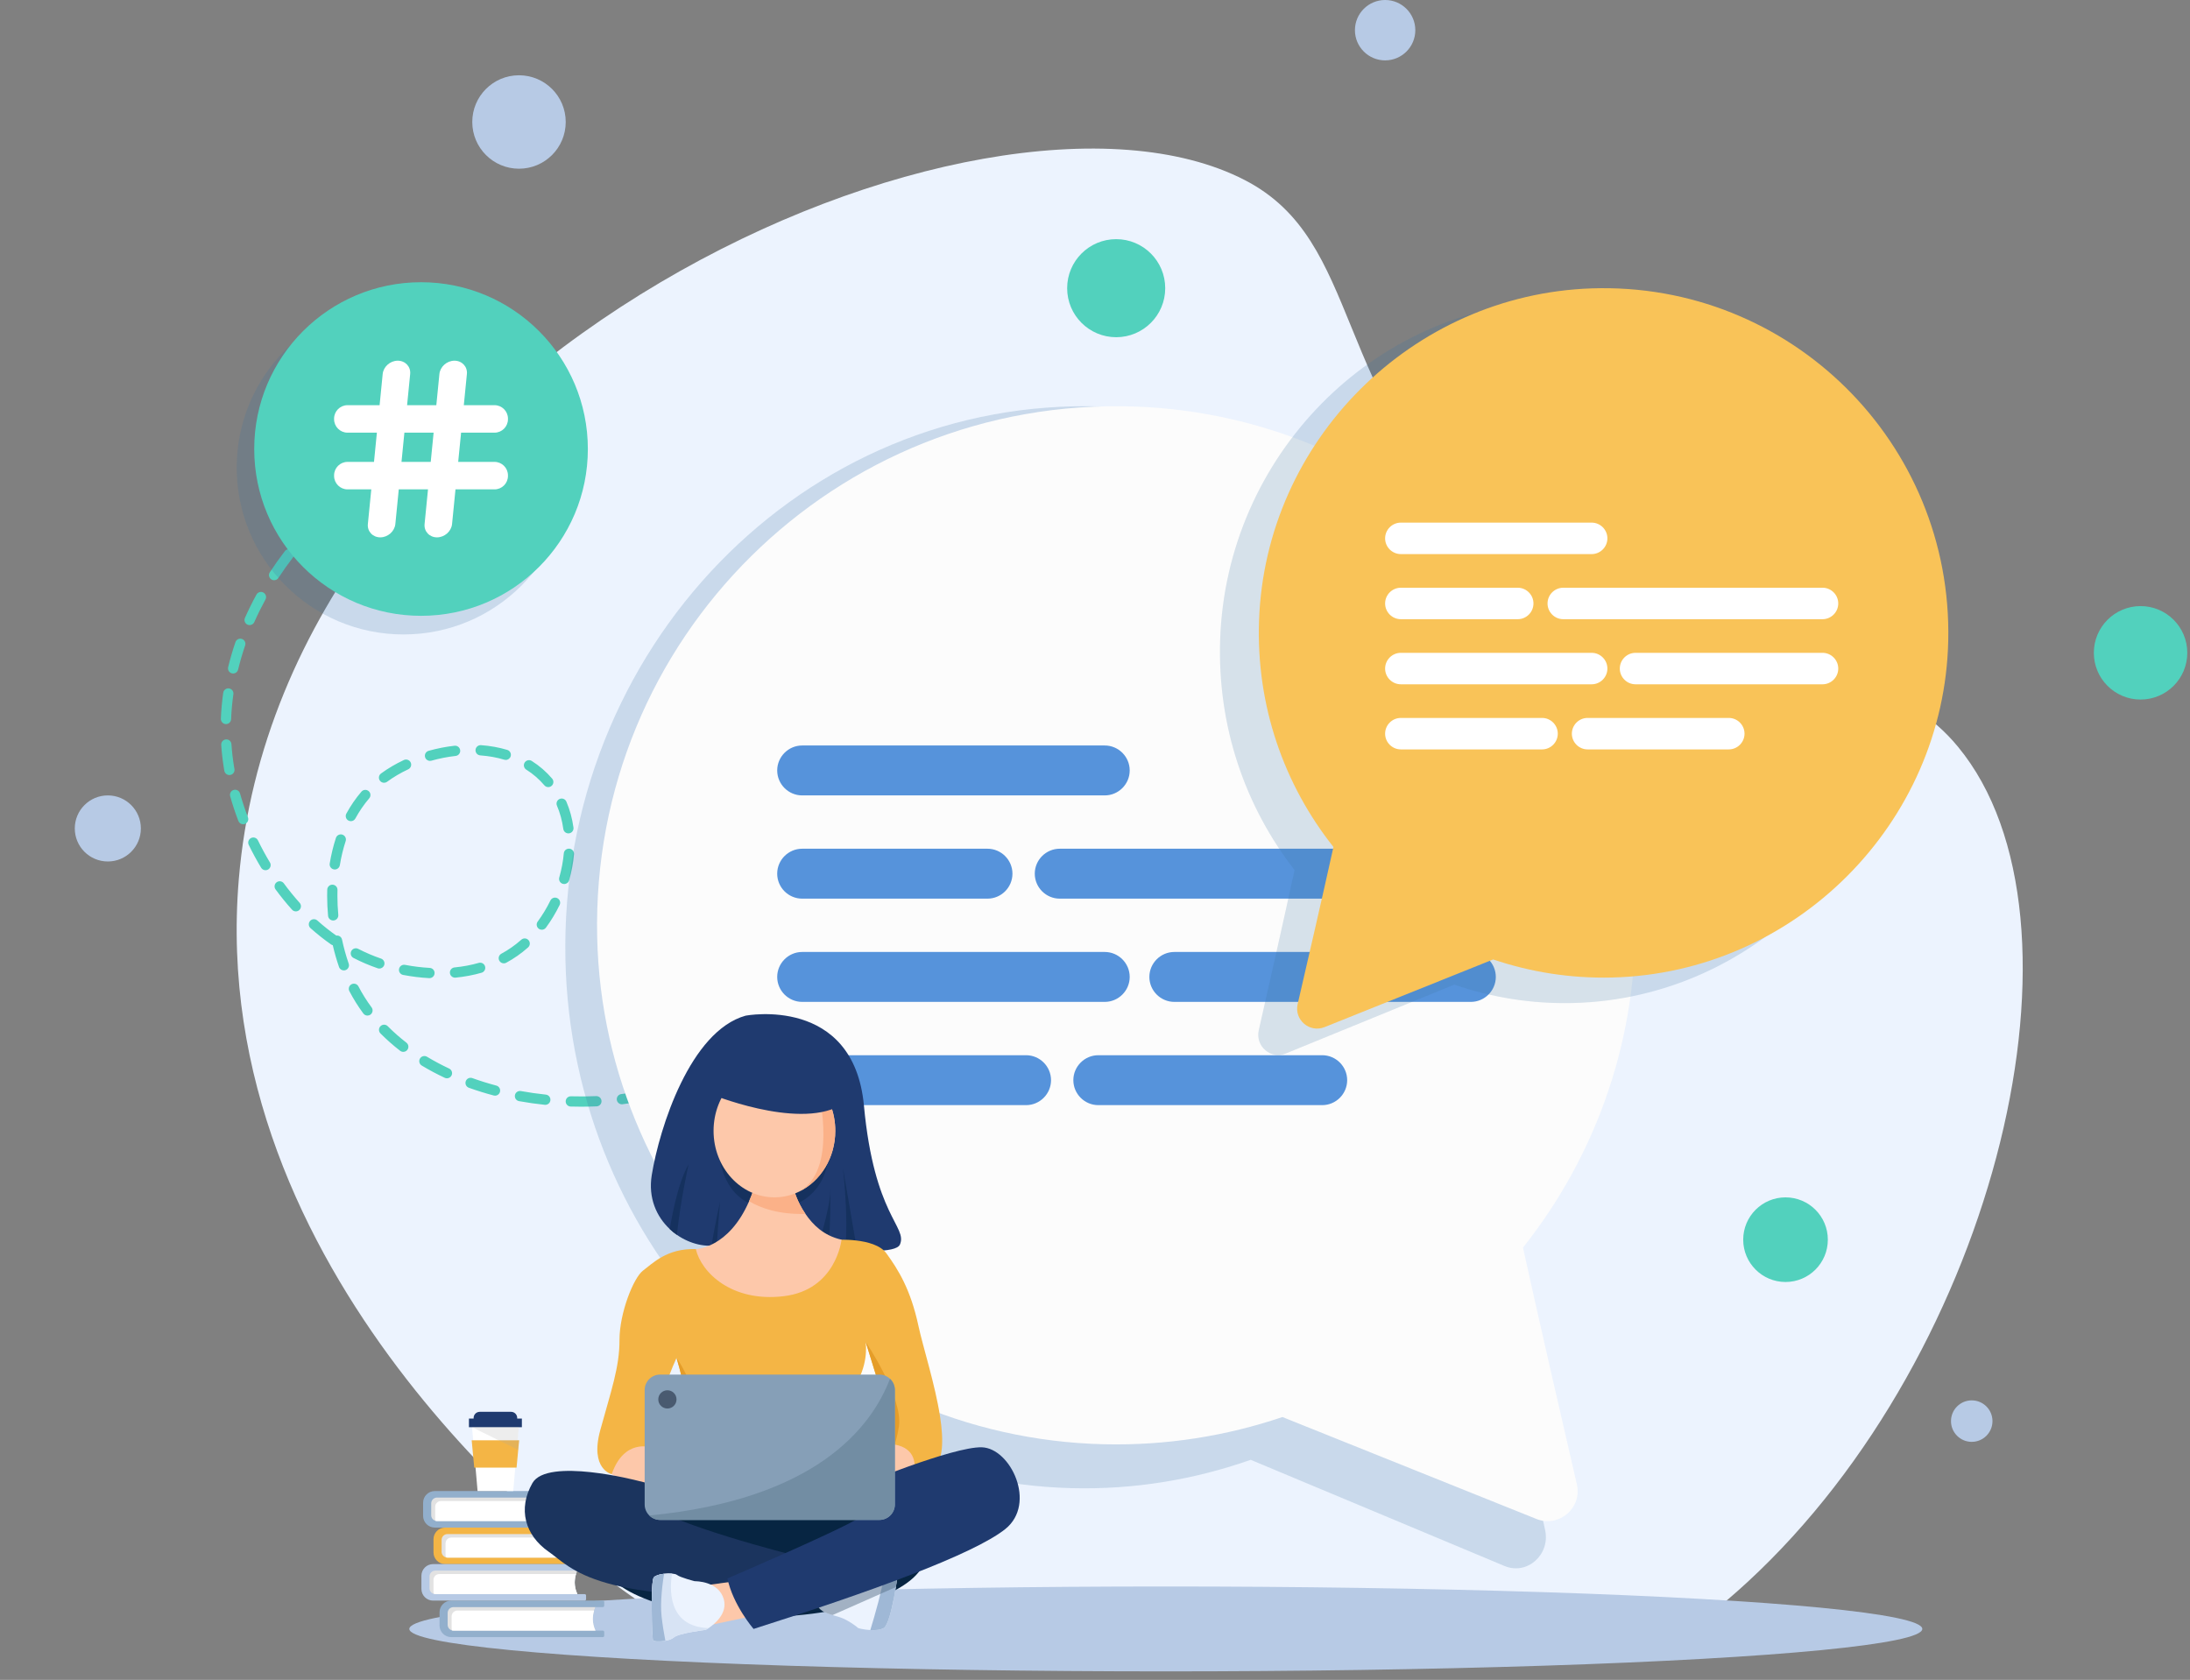 <?xml version="1.0" encoding="utf-8"?>
<!-- Generator: Adobe Illustrator 16.0.0, SVG Export Plug-In . SVG Version: 6.00 Build 0)  -->
<!DOCTYPE svg PUBLIC "-//W3C//DTD SVG 1.1//EN" "http://www.w3.org/Graphics/SVG/1.1/DTD/svg11.dtd">
<svg version="1.1" id="Layer_1" xmlns="http://www.w3.org/2000/svg" xmlns:xlink="http://www.w3.org/1999/xlink" x="0px" y="0px"
	 width="500px" height="383.572px" viewBox="0 0 500 383.572" enable-background="new 0 0 500 383.572" xml:space="preserve">
<rect x="0" y="0" width="500" height="383.572" fill="#808080" stroke="none"/>
<g>
	<g>
		<path fill="#ECF3FE" d="M140.839,362.075c3.081,2.268,6.238,4.456,9.463,6.566h240.042c2.941-2.351,5.821-4.818,8.628-7.407
			c57.19-52.751,80.583-151.353,48.043-190.737c-23.8-28.806-65.039-4.841-106.672-45.374
			c-36.933-35.952-28.954-70.005-56.188-84.025C224.529,10.403,64.594,80.955,54.523,200.746
			C46.935,291.008,130.148,354.207,140.839,362.075z"/>
		<g>
			<path fill="#52D1BD" d="M87.466,108.173c-0.387,0-0.764-0.19-0.988-0.54c-0.348-0.544-0.189-1.269,0.356-1.617
				c0.826-0.529,1.675-1.053,2.521-1.557c0.556-0.331,1.273-0.148,1.605,0.407c0.33,0.556,0.148,1.274-0.408,1.605
				c-0.826,0.492-1.652,1.002-2.457,1.518C87.899,108.113,87.681,108.173,87.466,108.173z"/>
			<path fill="#52D1BD" d="M132.688,252.695c-0.793,0-1.601-0.012-2.399-0.035c-0.646-0.019-1.155-0.559-1.135-1.205
				c0.019-0.646,0.547-1.15,1.205-1.135c1.92,0.057,3.854,0.043,5.754-0.04c0.645-0.03,1.191,0.472,1.221,1.118
				c0.027,0.646-0.473,1.193-1.119,1.221C135.049,252.669,133.861,252.695,132.688,252.695z M124.498,252.271
				c-0.039,0-0.081-0.002-0.124-0.006c-1.97-0.206-3.944-0.487-5.868-0.837c-0.634-0.116-1.058-0.725-0.941-1.362
				c0.115-0.636,0.725-1.058,1.361-0.942c1.864,0.339,3.78,0.612,5.693,0.811c0.642,0.067,1.107,0.643,1.043,1.286
				C125.599,251.823,125.09,252.271,124.498,252.271z M141.984,252.146c-0.584,0-1.09-0.437-1.161-1.032
				c-0.076-0.642,0.382-1.225,1.024-1.302c1.909-0.228,3.818-0.531,5.678-0.9c0.632-0.127,1.252,0.285,1.376,0.919
				c0.128,0.634-0.286,1.251-0.919,1.377c-1.919,0.381-3.888,0.694-5.859,0.929C142.078,252.143,142.03,252.146,141.984,252.146z
				 M113.021,250.177c-0.101,0-0.201-0.013-0.302-0.04c-1.933-0.513-3.842-1.108-5.672-1.766c-0.609-0.219-0.924-0.889-0.707-1.498
				c0.22-0.609,0.89-0.926,1.5-0.706c1.769,0.636,3.612,1.21,5.48,1.707c0.625,0.166,0.995,0.808,0.83,1.432
				C114.011,249.831,113.538,250.177,113.021,250.177z M153.432,249.862c-0.511,0-0.979-0.335-1.127-0.85
				c-0.176-0.621,0.184-1.27,0.806-1.447c1.769-0.506,3.518-1.085,5.196-1.72l0.245-0.094c0.604-0.232,1.281,0.07,1.512,0.673
				c0.233,0.604-0.068,1.281-0.672,1.513l-0.255,0.097c-1.739,0.659-3.55,1.258-5.383,1.782
				C153.646,249.846,153.537,249.862,153.432,249.862z M102.044,246.214c-0.167,0-0.337-0.036-0.496-0.111
				c-1.825-0.856-3.597-1.8-5.261-2.803c-0.554-0.333-0.732-1.053-0.398-1.607c0.334-0.554,1.053-0.732,1.607-0.398
				c1.596,0.962,3.293,1.866,5.045,2.688c0.586,0.275,0.836,0.972,0.563,1.557C102.904,245.965,102.484,246.214,102.044,246.214z
				 M164.318,245.676c-0.432,0-0.846-0.24-1.05-0.653c-0.286-0.58-0.048-1.282,0.53-1.568c1.706-0.842,3.392-1.776,5.01-2.774
				c0.551-0.339,1.271-0.168,1.611,0.382s0.168,1.271-0.382,1.611c-1.681,1.037-3.431,2.006-5.202,2.881
				C164.671,245.636,164.494,245.676,164.318,245.676z M92.071,240.174c-0.249,0-0.503-0.08-0.717-0.245
				c-1.603-1.242-3.114-2.575-4.489-3.963c-0.456-0.459-0.453-1.201,0.007-1.656c0.457-0.455,1.2-0.452,1.654,0.007
				c1.306,1.316,2.738,2.581,4.261,3.76c0.512,0.396,0.605,1.131,0.21,1.642C92.767,240.018,92.42,240.174,92.071,240.174z
				 M174.243,239.555c-0.354,0-0.706-0.161-0.935-0.467c-0.389-0.516-0.285-1.25,0.23-1.639c1.51-1.137,2.998-2.366,4.419-3.652
				c0.479-0.433,1.22-0.397,1.654,0.083c0.434,0.479,0.396,1.22-0.084,1.654c-1.474,1.333-3.016,2.607-4.581,3.786
				C174.736,239.479,174.49,239.555,174.243,239.555z M83.896,231.89c-0.358,0-0.711-0.165-0.942-0.475
				c-1.199-1.624-2.271-3.34-3.189-5.099c-0.299-0.574-0.075-1.281,0.498-1.58c0.574-0.299,1.279-0.075,1.578,0.498
				c0.86,1.652,1.87,3.263,2.998,4.79c0.384,0.52,0.273,1.253-0.248,1.637C84.383,231.816,84.139,231.89,83.896,231.89z
				 M182.9,231.736c-0.285,0-0.572-0.104-0.797-0.314c-0.473-0.441-0.5-1.181-0.059-1.655c1.282-1.379,2.543-2.846,3.741-4.361
				c0.403-0.506,1.138-0.592,1.645-0.191c0.508,0.401,0.593,1.138,0.191,1.645c-1.237,1.564-2.536,3.079-3.865,4.504
				C183.527,231.61,183.214,231.736,182.9,231.736z M98.053,223.343c-0.021,0-0.043-0.001-0.065-0.002
				c-1.976-0.108-3.979-0.354-5.952-0.731c-0.633-0.121-1.051-0.734-0.928-1.369c0.119-0.635,0.732-1.053,1.368-0.93
				c1.87,0.357,3.767,0.59,5.64,0.693c0.646,0.035,1.142,0.587,1.105,1.232C99.186,222.86,98.67,223.343,98.053,223.343z
				 M103.887,223.232c-0.596,0-1.105-0.452-1.164-1.057c-0.063-0.644,0.408-1.216,1.052-1.279c1.926-0.188,3.784-0.536,5.522-1.036
				c0.621-0.178,1.271,0.18,1.449,0.802c0.179,0.621-0.181,1.27-0.802,1.448c-1.876,0.54-3.876,0.915-5.943,1.117
				C103.961,223.229,103.924,223.232,103.887,223.232z M190.151,222.588c-0.227,0-0.454-0.065-0.654-0.201
				c-0.536-0.362-0.676-1.09-0.314-1.625c1.058-1.566,2.086-3.209,3.055-4.884c0.322-0.56,1.039-0.751,1.6-0.427
				c0.56,0.323,0.751,1.04,0.426,1.6c-0.995,1.722-2.052,3.412-3.141,5.022C190.896,222.407,190.527,222.588,190.151,222.588z
				 M78.505,221.579c-0.483,0-0.938-0.304-1.105-0.788c-0.554-1.599-1.032-3.269-1.424-4.971c-0.139-0.033-0.273-0.093-0.397-0.179
				c-1.604-1.118-3.178-2.368-4.685-3.714c-0.482-0.431-0.524-1.171-0.093-1.653c0.431-0.482,1.173-0.523,1.653-0.093
				c1.392,1.245,2.846,2.402,4.325,3.442c0.607-0.086,1.182,0.309,1.31,0.915c0.401,1.884,0.913,3.729,1.522,5.486
				c0.213,0.611-0.112,1.278-0.722,1.49C78.761,221.558,78.633,221.579,78.505,221.579z M86.611,221.154
				c-0.125,0-0.254-0.02-0.379-0.064c-1.869-0.639-3.729-1.431-5.523-2.355c-0.574-0.296-0.8-1.001-0.505-1.576
				c0.296-0.576,1.002-0.802,1.576-0.506c1.694,0.872,3.447,1.62,5.209,2.222c0.611,0.209,0.938,0.875,0.729,1.486
				C87.551,220.848,87.098,221.154,86.611,221.154z M115.024,219.963c-0.416,0-0.819-0.222-1.031-0.614
				c-0.308-0.568-0.095-1.279,0.472-1.586c1.595-0.862,3.086-1.903,4.437-3.094l0.112-0.098c0.482-0.431,1.223-0.388,1.65,0.094
				c0.431,0.482,0.39,1.222-0.092,1.653l-0.123,0.109c-1.482,1.307-3.121,2.45-4.869,3.396
				C115.403,219.918,115.211,219.963,115.024,219.963z M196.007,212.484c-0.173,0-0.351-0.039-0.519-0.122
				c-0.58-0.286-0.814-0.989-0.528-1.568c0.841-1.702,1.648-3.469,2.397-5.251c0.251-0.596,0.936-0.875,1.532-0.625
				c0.597,0.25,0.876,0.937,0.625,1.533c-0.768,1.826-1.592,3.637-2.456,5.382C196.854,212.244,196.438,212.484,196.007,212.484z
				 M123.699,212.29c-0.24,0-0.482-0.074-0.691-0.228c-0.52-0.383-0.633-1.116-0.248-1.637c1.093-1.487,2.072-3.106,2.906-4.813
				c0.283-0.581,0.986-0.821,1.566-0.538c0.58,0.284,0.82,0.985,0.537,1.566c-0.895,1.833-1.946,3.574-3.125,5.174
				C124.416,212.125,124.061,212.29,123.699,212.29z M76.067,210.179c-0.598,0-1.108-0.456-1.165-1.063
				c-0.139-1.526-0.21-3.065-0.21-4.575c0-0.469,0.007-0.941,0.021-1.402c0.019-0.647,0.557-1.156,1.203-1.137
				c0.647,0.019,1.154,0.558,1.137,1.204c-0.014,0.44-0.019,0.889-0.019,1.335c0,1.438,0.066,2.905,0.201,4.359
				c0.06,0.644-0.415,1.214-1.057,1.273C76.14,210.177,76.104,210.179,76.067,210.179z M67.541,208.096
				c-0.318,0-0.639-0.131-0.869-0.388c-1.307-1.453-2.57-3.008-3.756-4.624c-0.383-0.521-0.271-1.253,0.249-1.636
				c0.521-0.383,1.255-0.271,1.637,0.251c1.142,1.554,2.356,3.049,3.61,4.444c0.432,0.481,0.393,1.221-0.088,1.653
				C68.101,207.997,67.82,208.096,67.541,208.096z M128.814,201.851c-0.107,0-0.216-0.014-0.324-0.045
				c-0.621-0.178-0.98-0.826-0.803-1.448c0.526-1.839,0.873-3.694,1.035-5.515c0.057-0.644,0.624-1.118,1.268-1.063
				c0.646,0.056,1.122,0.624,1.064,1.269c-0.174,1.969-0.551,3.972-1.116,5.954C129.791,201.516,129.323,201.851,128.814,201.851z
				 M200.542,201.715c-0.13,0-0.26-0.022-0.389-0.067c-0.609-0.215-0.931-0.884-0.717-1.493c0.644-1.819,1.236-3.671,1.764-5.503
				c0.178-0.621,0.825-0.981,1.45-0.801c0.622,0.179,0.98,0.828,0.8,1.449c-0.539,1.876-1.146,3.772-1.803,5.635
				C201.476,201.414,201.023,201.715,200.542,201.715z M60.625,198.699c-0.397,0-0.785-0.202-1.006-0.568
				c-1.011-1.683-1.964-3.441-2.832-5.223c-0.283-0.581-0.041-1.282,0.541-1.565c0.58-0.283,1.281-0.041,1.563,0.541
				c0.84,1.72,1.758,3.417,2.735,5.041c0.334,0.554,0.154,1.274-0.401,1.607C61.039,198.645,60.83,198.699,60.625,198.699z
				 M76.434,198.531c-0.063,0-0.128-0.005-0.191-0.016c-0.639-0.104-1.07-0.707-0.965-1.345c0.332-2.027,0.809-3.993,1.416-5.847
				c0.202-0.614,0.863-0.948,1.477-0.748c0.615,0.201,0.95,0.863,0.748,1.477c-0.569,1.739-1.019,3.589-1.33,5.497
				C77.492,198.124,76.997,198.531,76.434,198.531z M129.766,190.288c-0.575,0-1.077-0.426-1.156-1.012
				c-0.258-1.88-0.747-3.669-1.451-5.315c-0.256-0.594,0.02-1.282,0.614-1.537c0.595-0.255,1.282,0.021,1.536,0.615
				c0.789,1.84,1.334,3.832,1.62,5.92c0.086,0.641-0.361,1.231-1.002,1.318C129.873,190.284,129.819,190.288,129.766,190.288z
				 M55.514,188.208c-0.471,0-0.914-0.287-1.093-0.753c-0.714-1.864-1.342-3.764-1.871-5.646c-0.177-0.623,0.187-1.269,0.81-1.444
				c0.62-0.173,1.268,0.188,1.442,0.81c0.512,1.814,1.119,3.645,1.807,5.443c0.23,0.604-0.071,1.28-0.675,1.512
				C55.795,188.183,55.652,188.208,55.514,188.208z M80.105,187.5c-0.189,0-0.382-0.046-0.56-0.143
				c-0.569-0.309-0.778-1.02-0.468-1.588c0.989-1.814,2.146-3.499,3.442-5.007c0.421-0.49,1.159-0.546,1.65-0.125
				s0.546,1.16,0.126,1.651c-1.188,1.383-2.253,2.931-3.162,4.602C80.922,187.279,80.521,187.5,80.105,187.5z M125.173,179.721
				c-0.331,0-0.66-0.14-0.891-0.413c-1.182-1.39-2.571-2.594-4.132-3.579c-0.545-0.346-0.709-1.068-0.362-1.615
				c0.345-0.547,1.067-0.709,1.614-0.365c1.76,1.112,3.328,2.472,4.664,4.043c0.418,0.493,0.357,1.232-0.136,1.65
				C125.711,179.63,125.441,179.721,125.173,179.721z M87.682,178.731c-0.359,0-0.715-0.165-0.945-0.477
				c-0.382-0.521-0.271-1.254,0.251-1.637c1.564-1.15,3.32-2.186,5.218-3.079c0.586-0.275,1.285-0.024,1.561,0.561
				c0.272,0.584,0.022,1.282-0.563,1.557c-1.764,0.829-3.387,1.787-4.829,2.848C88.166,178.658,87.922,178.731,87.682,178.731z
				 M52.37,176.969c-0.558,0-1.052-0.4-1.152-0.969c-0.036-0.211-0.072-0.422-0.107-0.633c-0.284-1.739-0.487-3.519-0.605-5.289
				c-0.041-0.645,0.445-1.203,1.091-1.245c0.652-0.048,1.204,0.446,1.246,1.091c0.111,1.696,0.307,3.4,0.579,5.066
				c0.033,0.201,0.068,0.404,0.104,0.606c0.111,0.637-0.313,1.244-0.951,1.355C52.505,176.963,52.437,176.969,52.37,176.969z
				 M98.174,173.734c-0.512,0-0.98-0.337-1.126-0.854c-0.176-0.622,0.187-1.269,0.81-1.444c1.948-0.549,3.938-0.939,5.914-1.159
				c0.643-0.072,1.222,0.391,1.292,1.034c0.072,0.643-0.391,1.221-1.033,1.293c-1.851,0.206-3.712,0.571-5.539,1.085
				C98.385,173.72,98.277,173.734,98.174,173.734z M115.472,173.516c-0.113,0-0.227-0.016-0.339-0.05
				c-1.716-0.517-3.561-0.848-5.483-0.986c-0.646-0.046-1.13-0.606-1.084-1.251c0.047-0.645,0.608-1.128,1.252-1.084
				c2.095,0.151,4.108,0.514,5.989,1.079c0.619,0.187,0.971,0.84,0.784,1.459C116.438,173.189,115.973,173.516,115.472,173.516z
				 M51.599,165.333c-0.017,0-0.03,0-0.047-0.001c-0.647-0.025-1.149-0.57-1.125-1.216c0.077-1.964,0.26-3.961,0.538-5.933
				c0.09-0.641,0.678-1.086,1.322-0.996c0.641,0.091,1.088,0.683,0.996,1.323c-0.269,1.894-0.443,3.812-0.516,5.698
				C52.742,164.84,52.224,165.333,51.599,165.333z M53.225,153.781c-0.092,0-0.185-0.01-0.276-0.033
				c-0.628-0.152-1.015-0.784-0.862-1.414c0.461-1.904,1.021-3.826,1.665-5.712c0.21-0.612,0.874-0.938,1.486-0.729
				c0.611,0.209,0.938,0.875,0.728,1.487c-0.62,1.819-1.16,3.671-1.604,5.505C54.231,153.421,53.752,153.781,53.225,153.781z
				 M56.989,142.732c-0.158,0-0.319-0.033-0.472-0.101c-0.592-0.262-0.859-0.953-0.597-1.544c0.792-1.788,1.677-3.579,2.63-5.322
				c0.31-0.568,1.022-0.776,1.59-0.466c0.565,0.31,0.773,1.021,0.465,1.589c-0.922,1.687-1.778,3.419-2.543,5.148
				C57.867,142.472,57.439,142.732,56.989,142.732z M62.578,132.488c-0.219,0-0.441-0.062-0.639-0.191
				c-0.539-0.354-0.692-1.08-0.339-1.621c1.071-1.635,2.228-3.261,3.436-4.832c0.394-0.513,1.129-0.609,1.642-0.214
				c0.512,0.395,0.608,1.13,0.214,1.642c-1.173,1.523-2.293,3.1-3.331,4.687C63.336,132.302,62.962,132.488,62.578,132.488z
				 M69.694,123.234c-0.278,0-0.557-0.098-0.78-0.298c-0.48-0.43-0.524-1.171-0.092-1.653c1.303-1.458,2.682-2.896,4.101-4.273
				c0.464-0.45,1.204-0.44,1.654,0.024c0.451,0.463,0.44,1.205-0.023,1.655c-1.38,1.339-2.718,2.736-3.985,4.154
				C70.337,123.102,70.016,123.234,69.694,123.234z M78.067,115.099c-0.333,0-0.665-0.141-0.895-0.415
				c-0.419-0.493-0.356-1.232,0.138-1.649c1.492-1.263,3.057-2.497,4.646-3.668c0.52-0.383,1.253-0.272,1.636,0.249
				c0.383,0.52,0.272,1.253-0.247,1.637c-1.549,1.14-3.069,2.342-4.523,3.57C78.602,115.008,78.334,115.099,78.067,115.099z"/>
			<path fill="#52D1BD" d="M203.77,190.45c-0.084,0-0.165-0.009-0.248-0.027c-0.633-0.137-1.035-0.76-0.898-1.392
				c0.368-1.692,0.52-2.69,0.536-2.799c0.095-0.639,0.69-1.081,1.33-0.985c0.641,0.095,1.083,0.691,0.984,1.33
				c-0.026,0.189-0.188,1.221-0.561,2.949C204.794,190.075,204.309,190.45,203.77,190.45z"/>
		</g>
		<circle opacity="0.2" fill="#4076A3" cx="92.131" cy="106.78" r="38.087"/>
		<circle fill="#52D1BD" cx="96.127" cy="102.526" r="38.086"/>
		<path fill="#FFFFFF" d="M112.91,98.791c1.685,0,3.063-1.378,3.063-3.063v-0.148c0-1.685-1.378-3.063-3.063-3.063h-7.017
			l0.704-7.119c0.164-1.672-1.112-3.04-2.838-3.04l0,0c-1.725,0-3.271,1.368-3.438,3.04l-0.703,7.119h-6.674l0.703-7.119
			c0.164-1.672-1.111-3.04-2.837-3.04s-3.272,1.368-3.438,3.04l-0.704,7.119h-7.327c-1.683,0-3.063,1.378-3.063,3.063v0.148
			c0,1.685,1.381,3.063,3.063,3.063h6.707l-0.659,6.674h-6.048c-1.683,0-3.063,1.378-3.063,3.064v0.147
			c0,1.685,1.381,3.064,3.063,3.064h5.43l-0.782,7.916c-0.166,1.672,1.109,3.04,2.836,3.04c1.726,0,3.271-1.368,3.439-3.04
			l0.781-7.916h6.674l-0.781,7.916c-0.166,1.672,1.109,3.04,2.835,3.04s3.273-1.368,3.438-3.04l0.783-7.916h8.915
			c1.685,0,3.063-1.378,3.063-3.064v-0.147c0-1.685-1.378-3.064-3.063-3.064h-8.297l0.661-6.674H112.91z M98.339,105.465h-6.673
			l0.659-6.674h6.674L98.339,105.465z"/>
		<ellipse fill="#B7CAE5" cx="266.167" cy="371.939" rx="172.715" ry="9.692"/>
		<g>
			<g>
				<path fill="#92AFCC" d="M135.962,366.957c0,0-1.369,2.513,0,5.369h1.666c0.179,0,0.321,0.143,0.321,0.319v0.846
					c0,0.176-0.143,0.319-0.321,0.319h-34.604c-1.475,0-2.671-1.196-2.671-2.67v-3.001c0-1.473,1.194-2.667,2.671-2.667h34.604
					c0.179,0,0.321,0.143,0.321,0.319v0.846c0,0.177-0.143,0.319-0.321,0.319H135.962z"/>
				<path fill="#E2E2E2" d="M135.962,372.326h-32.428c-0.111,0-0.22-0.015-0.322-0.041c-0.577-0.143-1.006-0.665-1.006-1.288v-2.712
					c0-0.734,0.595-1.328,1.328-1.328h32.428c0,0-0.157,0.292-0.313,0.785C135.35,368.705,135.059,370.441,135.962,372.326z"/>
				<path fill="#FFFFFF" d="M135.962,372.326h-32.428c-0.111,0-0.22-0.015-0.322-0.041c-0.065-0.154-0.1-0.325-0.1-0.503v-2.712
					c0-0.735,0.594-1.328,1.326-1.328h31.21C135.35,368.705,135.059,370.441,135.962,372.326z"/>
			</g>
			<g>
				<path fill="#92AFCC" d="M132.208,341.943c0,0-1.368,2.513,0,5.368h1.666c0.177,0,0.32,0.143,0.32,0.319v0.846
					c0,0.176-0.144,0.319-0.32,0.319H99.27c-1.475,0-2.672-1.195-2.672-2.67v-3.002c0-1.473,1.194-2.667,2.672-2.667h34.604
					c0.177,0,0.32,0.143,0.32,0.319v0.847c0,0.176-0.144,0.319-0.32,0.319H132.208z"/>
				<path fill="#E2E2E2" d="M132.208,347.311h-32.43c-0.111,0-0.219-0.014-0.322-0.04c-0.575-0.143-1.003-0.665-1.003-1.288v-2.713
					c0-0.734,0.594-1.327,1.325-1.327h32.43c0,0-0.158,0.291-0.314,0.785C131.594,343.69,131.305,345.426,132.208,347.311z"/>
				<path fill="#FFFFFF" d="M132.208,347.311h-32.43c-0.111,0-0.219-0.014-0.322-0.04c-0.064-0.154-0.101-0.325-0.101-0.502v-2.713
					c0-0.734,0.594-1.328,1.33-1.328h31.208C131.594,343.69,131.305,345.426,132.208,347.311z"/>
			</g>
			<g>
				<path fill="#F4B545" d="M134.579,350.28c0,0-1.367,2.513,0,5.369h1.669c0.175,0,0.318,0.143,0.318,0.319v0.847
					c0,0.177-0.144,0.319-0.318,0.319H101.64c-1.474,0-2.669-1.195-2.669-2.67v-3.001c0-1.473,1.193-2.667,2.669-2.667h34.608
					c0.175,0,0.318,0.143,0.318,0.319v0.847c0,0.176-0.144,0.319-0.318,0.319H134.579z"/>
				<path fill="#E2E2E2" d="M134.579,355.649h-32.427c-0.11,0-0.22-0.014-0.324-0.04c-0.575-0.143-1.004-0.666-1.004-1.288v-2.713
					c0-0.734,0.593-1.328,1.328-1.328h32.427c0,0-0.155,0.292-0.313,0.786C133.966,352.028,133.679,353.764,134.579,355.649z"/>
				<path fill="#FFFFFF" d="M134.579,355.649h-32.427c-0.11,0-0.22-0.014-0.324-0.04c-0.064-0.154-0.1-0.326-0.1-0.503v-2.713
					c0-0.734,0.596-1.328,1.329-1.328h31.208C133.966,352.028,133.679,353.764,134.579,355.649z"/>
			</g>
			<g>
				<path fill="#B7CAE5" d="M131.821,358.619c0,0-1.367,2.513,0,5.369h1.667c0.177,0,0.32,0.143,0.32,0.319v0.847
					c0,0.176-0.144,0.319-0.32,0.319H98.881c-1.473,0-2.668-1.196-2.668-2.67v-3.001c0-1.474,1.193-2.667,2.668-2.667h34.607
					c0.177,0,0.32,0.143,0.32,0.319v0.847c0,0.176-0.144,0.319-0.32,0.319H131.821z"/>
				<path fill="#E2E2E2" d="M131.821,363.988H99.394c-0.112,0-0.22-0.014-0.322-0.04c-0.577-0.143-1.007-0.666-1.007-1.288v-2.713
					c0-0.734,0.596-1.328,1.329-1.328h32.428c0,0-0.158,0.291-0.313,0.786C131.207,360.366,130.919,362.103,131.821,363.988z"/>
				<path fill="#FFFFFF" d="M131.821,363.988H99.394c-0.112,0-0.22-0.014-0.322-0.04c-0.066-0.154-0.101-0.326-0.101-0.503v-2.712
					c0-0.734,0.594-1.328,1.327-1.328h31.21C131.207,360.366,130.919,362.103,131.821,363.988z"/>
			</g>
		</g>
		<g>
			<path opacity="0.2" fill="#4076A3" d="M340.456,293.007c16.868-22.154,26.624-50.457,25.583-81.18
				c-2.186-64.417-52.511-116.81-114.315-119.001c-68.252-2.42-124.145,55.324-122.632,126.276
				c1.395,65.579,52.739,119.138,115.654,120.696c14.305,0.354,28.031-1.978,40.801-6.476l57.962,24.249
				c5.152,2.156,10.506-2.606,9.253-8.244C349.557,334.919,344.395,311.556,340.456,293.007z"/>
			<g>
				<path fill="#FCFCFC" d="M347.709,284.88c16.866-21.255,26.623-48.408,25.581-77.885
					c-2.185-61.803-52.513-112.07-114.317-114.173c-68.25-2.321-124.143,53.079-122.632,121.152
					c1.399,62.918,52.741,114.303,115.657,115.798c14.303,0.34,28.029-1.897,40.801-6.213l57.959,23.265
					c5.154,2.068,10.508-2.5,9.254-7.909C356.809,325.092,351.646,302.677,347.709,284.88z"/>
				<g>
					<path fill="#5693DB" d="M252.225,181.618h-69.082c-3.134,0-5.699-2.564-5.699-5.7l0,0c0-3.134,2.565-5.699,5.699-5.699h69.082
						c3.135,0,5.699,2.564,5.699,5.699l0,0C257.924,179.054,255.359,181.618,252.225,181.618z"/>
					<path fill="#5693DB" d="M225.455,205.191h-42.313c-3.134,0-5.699-2.564-5.699-5.699l0,0c0-3.135,2.565-5.699,5.699-5.699
						h42.313c3.133,0,5.699,2.564,5.699,5.699l0,0C231.154,202.627,228.588,205.191,225.455,205.191z"/>
					<path fill="#5693DB" d="M335.812,205.191h-93.863c-3.134,0-5.699-2.564-5.699-5.699l0,0c0-3.135,2.565-5.699,5.699-5.699
						h93.863c3.134,0,5.698,2.564,5.698,5.699l0,0C341.51,202.627,338.945,205.191,335.812,205.191z"/>
					<path fill="#5693DB" d="M252.225,228.765h-69.082c-3.134,0-5.699-2.564-5.699-5.699l0,0c0-3.135,2.565-5.699,5.699-5.699
						h69.082c3.135,0,5.699,2.564,5.699,5.699l0,0C257.924,226.201,255.359,228.765,252.225,228.765z"/>
					<path fill="#5693DB" d="M335.812,228.765h-67.7c-3.133,0-5.699-2.564-5.699-5.699l0,0c0-3.135,2.566-5.699,5.699-5.699h67.7
						c3.134,0,5.698,2.564,5.698,5.699l0,0C341.51,226.201,338.945,228.765,335.812,228.765z"/>
					<path fill="#5693DB" d="M234.264,252.339h-51.121c-3.134,0-5.699-2.564-5.699-5.699l0,0c0-3.135,2.565-5.699,5.699-5.699
						h51.121c3.133,0,5.698,2.564,5.698,5.699l0,0C239.962,249.775,237.396,252.339,234.264,252.339z"/>
					<path fill="#5693DB" d="M301.876,252.339h-51.12c-3.134,0-5.7-2.564-5.7-5.699l0,0c0-3.135,2.566-5.699,5.7-5.699h51.12
						c3.133,0,5.698,2.564,5.698,5.699l0,0C307.574,249.775,305.009,252.339,301.876,252.339z"/>
				</g>
			</g>
			<path opacity="0.2" fill="#4076A3" d="M354.49,68.732c-41.044,1.423-74.465,35.427-75.915,77.236
				c-0.691,19.94,5.787,38.309,16.988,52.688c-2.617,12.039-6.042,27.202-8.171,36.554c-0.834,3.659,2.723,6.75,6.145,5.35
				l38.49-15.738c8.48,2.919,17.594,4.433,27.096,4.203c41.779-1.011,75.875-35.773,76.804-78.336
				C436.93,104.639,399.813,67.161,354.49,68.732z"/>
			<g>
				<path fill="#F9C358" d="M304.441,193.389c-11.201-14.115-17.68-32.147-16.987-51.722c1.45-41.042,34.87-74.422,75.914-75.819
					c45.323-1.542,82.439,35.248,81.437,80.454c-0.928,41.782-35.024,75.905-76.804,76.898c-9.5,0.226-18.615-1.26-27.095-4.126
					l-38.492,15.449c-3.421,1.374-6.976-1.66-6.145-5.252C298.398,220.093,301.826,205.207,304.441,193.389z"/>
				<g>
					<path fill="#FFFFFF" d="M363.392,126.519h-43.56c-1.978,0-3.596-1.617-3.596-3.594l0,0c0-1.976,1.618-3.594,3.596-3.594h43.56
						c1.978,0,3.593,1.617,3.593,3.594l0,0C366.984,124.902,365.369,126.519,363.392,126.519z"/>
					<path fill="#FFFFFF" d="M346.512,141.384h-26.68c-1.978,0-3.596-1.617-3.596-3.594l0,0c0-1.977,1.618-3.594,3.596-3.594h26.68
						c1.976,0,3.594,1.617,3.594,3.594l0,0C350.105,139.767,348.487,141.384,346.512,141.384z"/>
					<path fill="#FFFFFF" d="M416.1,141.384h-59.188c-1.976,0-3.593-1.617-3.593-3.594l0,0c0-1.977,1.617-3.594,3.593-3.594H416.1
						c1.977,0,3.593,1.617,3.593,3.594l0,0C419.692,139.767,418.076,141.384,416.1,141.384z"/>
					<path fill="#FFFFFF" d="M363.392,156.249h-43.56c-1.978,0-3.596-1.617-3.596-3.594l0,0c0-1.976,1.618-3.594,3.596-3.594h43.56
						c1.978,0,3.593,1.617,3.593,3.594l0,0C366.984,154.632,365.369,156.249,363.392,156.249z"/>
					<path fill="#FFFFFF" d="M416.1,156.249h-42.69c-1.975,0-3.593-1.617-3.593-3.594l0,0c0-1.976,1.618-3.594,3.593-3.594h42.69
						c1.977,0,3.593,1.617,3.593,3.594l0,0C419.692,154.632,418.076,156.249,416.1,156.249z"/>
					<path fill="#FFFFFF" d="M352.065,171.114h-32.233c-1.978,0-3.596-1.617-3.596-3.593l0,0c0-1.977,1.618-3.594,3.596-3.594
						h32.233c1.978,0,3.594,1.617,3.594,3.594l0,0C355.659,169.496,354.043,171.114,352.065,171.114z"/>
					<path fill="#FFFFFF" d="M394.7,171.114h-32.233c-1.979,0-3.595-1.617-3.595-3.593l0,0c0-1.977,1.616-3.594,3.595-3.594H394.7
						c1.978,0,3.593,1.617,3.593,3.594l0,0C398.293,169.496,396.678,171.114,394.7,171.114z"/>
				</g>
			</g>
		</g>
		<g>
			<path fill="#1F3A6F" d="M205.464,284.165c-1.761,4.11-34.055-1.761-41.101,0c-3.082,0.77-6.781-0.088-9.819-2.205
				c-0.567-0.396-1.114-0.837-1.627-1.321c-3.023-2.83-4.961-7.105-4.114-12.327c1.763-10.862,8.809-32.881,21.434-36.404
				c0,0,24.66-4.697,27.009,20.551C199.592,277.706,207.227,280.055,205.464,284.165z"/>
			<path fill="#15315E" d="M157.224,265.839c-0.07,0.321-1.873,8.326-2.68,16.121c-0.567-0.396-1.114-0.837-1.627-1.321
				C153.613,276.429,155.007,269.633,157.224,265.839z"/>
			<path fill="#15315E" d="M164.414,274.349c0,0-1.21,12.085-0.604,14.728c0.604,2.642-1.873-0.881-1.873-0.881
				S162.359,283.547,164.414,274.349z"/>
			<path fill="#15315E" d="M192.449,266.691c0,0,1.928,16-0.319,23.413c-2.249,7.413,4.651,1.761,4.651,1.761L192.449,266.691z"/>
			<path fill="#15315E" d="M186.213,285.656c0.293-0.176,3.375-9.814,3.302-13.582c-0.073-3.769,0.587,11.571-1.175,15.167
				C186.578,290.838,186.213,285.656,186.213,285.656z"/>
			<path fill="#15315E" d="M163.898,257.664c-0.072,0.293-1.188,12.977,6.967,16.984s18.723-1.131,18.281-12.433
				C188.706,250.911,163.898,257.664,163.898,257.664z"/>
			
				<ellipse transform="matrix(-1 0.012 -0.012 -1 353.096 708.476)" fill="#072542" cx="174.473" cy="355.272" rx="36.955" ry="13.917"/>
			<path fill="#072542" d="M183.85,354.632c0,0,6.458-16.538,12.623-16.44c6.166,0.098,18.397,0.244,18.007,2.764
				c-0.392,2.52-16.44,12.11-18.007,12.6C194.908,354.044,183.85,354.632,183.85,354.632z"/>
			<path fill="#072542" d="M147.667,348.198c0.08-1.1-0.44-14.653,16.365-13.601c16.809,1.051,39.018,1.458,38.299,7.346
				c-0.72,5.888-14.372,17.556-22.078,17.337C172.547,359.06,147.428,351.377,147.667,348.198z"/>
			<path fill="#FDC8AA" d="M156.687,337.799c-1.336,0.575-2.643,0.957-3.897,1.192c-7.407,1.386-13.129-2.381-13.129-2.381
				s-0.084-0.696-0.041-1.694c0.09-2.343,0.851-6.353,4.934-6.902C150.376,327.23,156.687,337.799,156.687,337.799z"/>
			<path fill="#FDC8AA" d="M207.982,338.771c0,0-2.966,2.223-9.988,3.068c-0.212,0.024-0.426,0.047-0.646,0.071
				c-7.485,0.784,2.79-12.524,2.79-12.524s8.072-2.202,9.054,0c0.206,0.458,0.346,1.068,0.425,1.761
				C209.922,333.78,209.349,337.603,207.982,338.771z"/>
			<path fill="#F4B545" d="M213.063,335.465c0,0-2.844,2.756-5.08,3.306c0,0,0.332-0.725,0.581-1.764
				c0.56-2.343,0.698-6.285-4.335-7.175c-0.407-0.073-0.851-0.126-1.331-0.156c0,0,1.376-1.107,0.533-4.263
				c-0.83-3.106-5.645-18.551-5.796-19.032l-0.002-0.012c0,0,0.002,0.009,0.002,0.026l0.007,0.032
				c0.084,0.602,0.681,5.657-2.904,10.601c0,0,4.466,22.083-0.3,22.653c-4.476,0.534-17.853,2.61-36.121-0.053
				c-1.166-0.17-2.354-0.358-3.561-0.569c0,0,0.435-4.424,1.379-7.953c0.946-3.526,1.935-8.995-1.676-21.047
				c-0.003-0.003-0.003-0.006-0.003-0.006s-5.411,11.755-5.822,20.439c0,0-6.138-2.12-8.974,6.118c0,0-5.063-1.127-2.605-10.093
				c2.461-8.969,4.394-14.327,4.38-20.53c-0.01-6.201,3.226-14.277,5.382-15.877c2.157-1.597,5.407-5.105,12.045-4.906
				c6.637,0.197,31.743-2.102,31.743-2.102s9.057-0.643,11.757,3.068c2.7,3.711,5.535,8.226,7.317,16.531
				c1.028,4.797,3.827,13.452,4.955,20.789C215.455,328.859,215.382,333.524,213.063,335.465z"/>
			<path fill="#FDC8AA" d="M192.13,283.06c0,0-1.207,11.445-13.16,12.901c-11.952,1.457-18.874-5.466-20.11-10.757
				c0,0,7.438-0.076,12.168-10.921c0.303-0.69,0.593-1.426,0.869-2.208c4.627-13.047,9.31-0.655,9.31-0.655s0.667,2.836,2.689,5.757
				C185.613,279.664,188.027,282.135,192.13,283.06z"/>
			<path fill="#FBB188" d="M183.896,277.177c-6.165,0.161-10.285-1.356-12.868-2.895c0.303-0.69,0.593-1.426,0.869-2.208
				c4.627-13.047,9.31-0.655,9.31-0.655S181.873,274.256,183.896,277.177z"/>
			<path fill="#FDC8AA" d="M190.705,258.211c0,6.18-3.378,11.497-8.228,13.863c-1.627,0.799-3.421,1.262-5.31,1.312
				c-0.116,0.006-0.237,0.006-0.356,0.006c-7.676,0-13.896-6.796-13.896-15.181s6.22-15.181,13.896-15.181
				c3.796,0,7.233,1.664,9.743,4.359C189.117,250.141,190.705,253.975,190.705,258.211z"/>
			<path fill="#FBB188" d="M190.705,258.211c0,6.18-3.378,11.497-8.228,13.863c7.403-4.143,5.78-17.095,4.077-24.685
				C189.117,250.141,190.705,253.975,190.705,258.211z"/>
			<path fill="#1F3A6F" d="M161.937,249.684c0,0,19.767,8.198,29.748,2.827c9.982-5.371-10.96-18.713-19.179-12.728
				C164.286,245.77,161.937,249.684,161.937,249.684z"/>
			<path fill="#ECF3FE" d="M186.541,365.851c0.03,1.424,1.297,2.152,2.723,2.66c0.271,0.094,0.546,0.182,0.818,0.264
				c0.582,0.176,1.151,0.329,1.645,0.487c1.957,0.634,4.083,2.314,4.16,2.446c0.043,0.073,1.359,0.405,2.813,0.49
				c1.138,0.064,2.356-0.018,3.108-0.49c1.071-0.675,2.126-5.625,2.73-9.33c0.362-2.21,0.566-3.978,0.52-4.125
				c0,0-1.183-0.076-2.909-0.161c-0.822-0.042-1.768-0.085-2.77-0.121c-2.125-0.082-4.5-0.135-6.455-0.094
				c-1.723,0.035-3.122,0.144-3.74,0.375c-0.677,0.255-1.189,0.808-1.573,1.518C186.671,361.521,186.506,364.24,186.541,365.851z"/>
			<path fill="#E59D29" d="M205.232,325.685c-0.27,1.803-0.629,3.145-1.004,4.146c-0.408-0.073-0.852-0.126-1.333-0.156
				c0,0,1.376-1.107,0.535-4.263c-0.831-3.106-5.646-18.551-5.796-19.033l-0.004-0.012
				C197.631,306.368,206.21,319.127,205.232,325.685z"/>
			<path fill="#E59D29" d="M158.314,339.628c-1.164-0.17-2.354-0.358-3.56-0.57c0,0,0.435-4.424,1.379-7.953
				c0.945-3.526,1.934-8.995-1.676-21.047C154.676,310.349,163.626,322.483,158.314,339.628z"/>
			<path fill="#1B345E" d="M145.585,338.094c0,0-20.649-5.38-24.024,0.539c-3.374,5.919-1.713,11.89,3.691,15.665
				c5.406,3.775,10.647,12.09,57.815,9.686l1.867-7.933c0,0-23.74-5.725-34.469-11.01v-5.183
				C150.466,339.859,149.501,338.971,145.585,338.094z"/>
			<path fill="#FDC8AA" d="M171.324,360.552l-16.979,2.373c0,0,0.587,9.59,0.759,9.59c0.171,0,22.558-4.746,22.558-4.746
				L171.324,360.552z"/>
			<path fill="#9FB8D6" d="M198.699,372.198c1.138,0.064,2.356-0.018,3.108-0.49c1.711-1.078,3.378-13.064,3.25-13.455
				c0,0-1.183-0.076-2.909-0.161C201.522,362.727,199.637,369.174,198.699,372.198z"/>
			<path fill="#ECF3FE" d="M149.098,374.512c0.141,0.279,1.527,0.35,2.813,0.126c0.78-0.135,1.527-0.379,1.934-0.752
				c1.077-0.992,7.293-1.732,7.293-1.732s0.258-0.141,0.649-0.405c1.375-0.925,4.373-3.37,3.458-6.597
				c-1.173-4.148-6.383-4.11-6.643-4.11c0,0-3.304-0.846-4.037-1.433c-0.195-0.159-0.61-0.259-1.125-0.305
				c-0.538-0.047-1.191-0.035-1.823,0.038c-1.012,0.115-1.972,0.391-2.337,0.819C148.473,361.116,148.878,374.068,149.098,374.512z"
				/>
			<path opacity="0.5" fill="#587189" d="M186.541,365.851c0.03,1.424,1.297,2.152,2.723,2.66c0.271,0.094,0.546,0.182,0.818,0.264
				l14.456-6.397c0.362-2.21,0.566-3.978,0.52-4.125c0,0-1.183-0.076-2.909-0.161c-0.822-0.042-1.768-0.085-2.77-0.121
				c-2.125-0.082-4.5-0.135-6.455-0.094c-1.723,0.035-3.122,0.144-3.74,0.375c-0.677,0.255-1.189,0.808-1.573,1.518
				C186.671,361.521,186.506,364.24,186.541,365.851z"/>
			<path fill="#1F3A6F" d="M195.397,339.464c0.39-0.196,22.203-9.187,28.765-8.998c6.562,0.19,12.593,12.855,5.369,18.657
				c-7.223,5.802-31.222,14.483-57.484,22.816c0,0-4.689-5.42-5.966-11.535c0,0,25.386-10.837,30.377-13.993L195.397,339.464z"/>
			<path fill="#D7E3F4" d="M149.098,374.512c0.141,0.279,1.527,0.35,2.813,0.126c0.78-0.135,1.527-0.379,1.934-0.752
				c1.077-0.992,7.293-1.732,7.293-1.732s0.258-0.141,0.649-0.405c-9.532-0.305-8.883-9.25-8.347-12.445
				c-0.538-0.047-1.191-0.035-1.823,0.038c-1.012,0.115-1.972,0.391-2.337,0.819C148.473,361.116,148.878,374.068,149.098,374.512z"
				/>
			<path fill="#9FB8D6" d="M149.098,374.512c0.141,0.279,1.527,0.35,2.813,0.126c-0.272-1.392-0.609-3.347-0.859-5.516
				c-0.39-3.4,0.281-8.044,0.565-9.779c-1.012,0.115-1.972,0.391-2.337,0.819C148.473,361.116,148.878,374.068,149.098,374.512z"/>
			<g>
				<path fill="#869FB7" d="M204.307,317.384v26.143c0,1.938-1.587,3.523-3.524,3.523h-50.075c-0.957,0-1.827-0.385-2.463-1.01
					c-0.653-0.64-1.061-1.532-1.061-2.513v-26.143c0-1.938,1.586-3.523,3.523-3.523h50.075c0.929,0,1.776,0.364,2.406,0.96
					C203.878,315.461,204.307,316.374,204.307,317.384z"/>
				<circle fill="#495A70" cx="152.375" cy="319.528" r="2.083"/>
				<path fill="#728DA3" d="M204.307,317.384v26.143c0,1.938-1.587,3.523-3.524,3.523h-50.075c-0.957,0-1.827-0.385-2.463-1.01
					c37.92-3.672,50.672-20.002,54.944-31.219C203.878,315.461,204.307,316.374,204.307,317.384z"/>
			</g>
		</g>
		<g>
			<path fill="#FFFFFF" d="M118.492,325.326l-0.048,0.549c0,0,0,0.004,0,0.01l-0.258,2.977l-0.176,2.043l-0.369,4.207l-0.465,5.345
				h-8.142l-0.463-5.345l-0.546-6.25l-0.257-2.987l-0.049-0.549H118.492z"/>
			<polygon fill="#F4B545" points="118.522,328.862 118.319,331.053 117.938,335.112 108.276,335.112 107.689,328.862 			"/>
			<path fill="#1F3A6F" d="M118.082,323.902v-0.138c0-0.773-0.625-1.398-1.397-1.398h-7.155c-0.772,0-1.399,0.625-1.399,1.398v0.138
				h-1.067v1.973h1.067h9.952h1.067v-1.973H118.082z"/>
			<path opacity="0.2" fill="#A8A8A8" d="M118.522,328.862l-0.203,2.191c-0.097-0.046-0.196-0.095-0.309-0.148
				c-0.987-0.477-2.562-1.246-4.178-2.043c-2.956-1.45-6.063-2.987-6.063-2.987h10.675c0,0,0,0.004,0,0.01l-0.258,2.977H118.522z"/>
		</g>
	</g>
	<circle fill="#52D1BD" cx="254.837" cy="65.802" r="11.195"/>
	<circle fill="#52D1BD" cx="407.654" cy="283.06" r="9.661"/>
	<circle fill="#B7CAE5" cx="450.168" cy="324.487" r="4.736"/>
	<circle fill="#B7CAE5" cx="316.238" cy="6.893" r="6.893"/>
	<circle fill="#52D1BD" cx="488.714" cy="149.061" r="10.669"/>
	<circle fill="#B7CAE5" cx="118.492" cy="27.855" r="10.668"/>
	<circle fill="#B7CAE5" cx="24.619" cy="189.162" r="7.543"/>
</g>
</svg>
